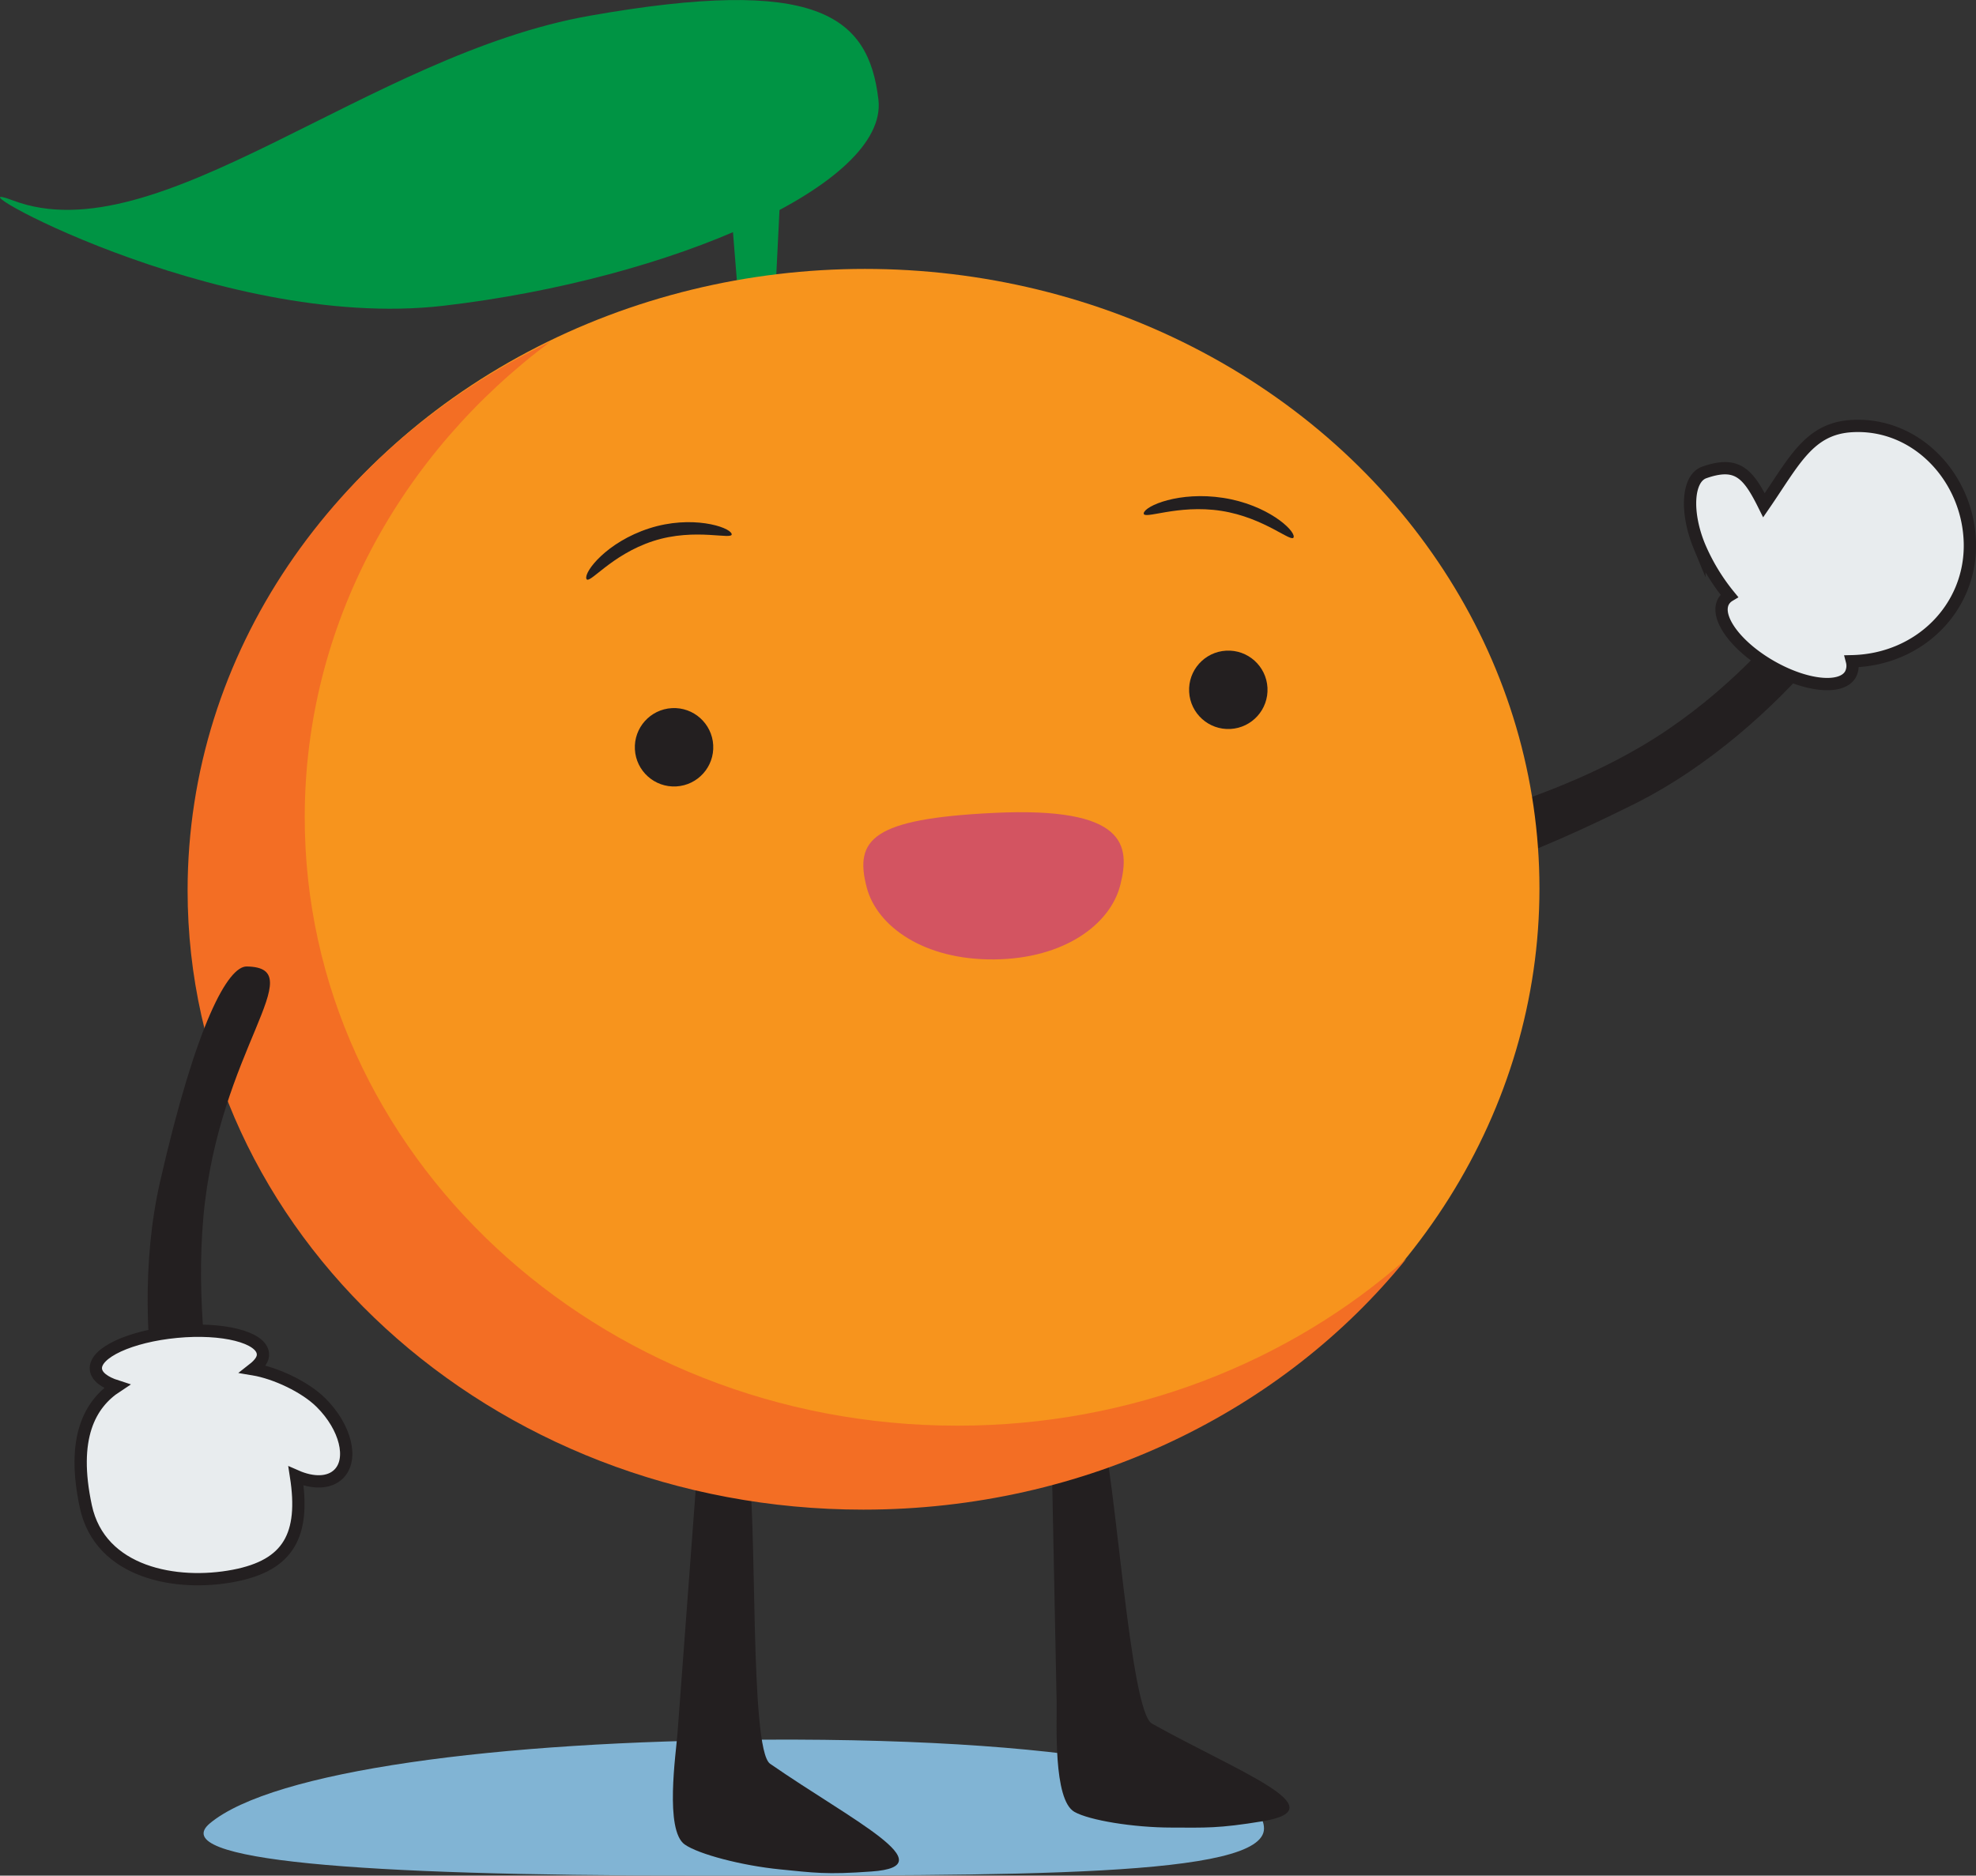 <svg xmlns="http://www.w3.org/2000/svg" viewBox="0 0 377.91 358.79"><rect x="0" y="0" width="377.91" height="358.79" fill="#333333" stroke="none"/><defs><style>.cls-1{fill:#81b4d4;}.cls-2{fill:#009444;}.cls-3{fill:#231f20;}.cls-4{fill:#e8ecee;stroke:#231f20;stroke-miterlimit:10;stroke-width:2.35px;}.cls-5{fill:#f7941d;}.cls-6{fill:#f36e24;}.cls-7{fill:#d35461;}</style></defs><title>orangeboy</title><g id="Layer_2" data-name="Layer 2"><g id="Layer_16" data-name="Layer 16"><path class="cls-1" d="M40.15,348.78c12-10,54.7-15.73,106-16,63.12-.33,95.59,7.64,95.59,17s-46.47,9-109.59,9S31.58,355.92,40.15,348.78Z"/><path class="cls-2" d="M2.44,38.33C-12.1,32.82,41.2,63.56,84.81,58.49S169.88,35.28,168,19.08,156.1-4.62,112.86,3C70.37,10.45,30.2,48.86,2.44,38.33Z"/><polygon class="cls-2" points="141.14 56.27 148.3 55.9 149.24 36.9 139.71 38.61 141.14 56.27"/><path class="cls-3" d="M319,139.54c26.63-18.1,34.1-41.63,40.5-33.57,2.21,2.79-18.21,33.5-47,47.86-27.89,13.89-40,16-42.24,13.23C262.39,157.17,292.39,157.64,319,139.54Z"/><path class="cls-4" d="M376.74,104c-.21-12.42-10.09-23.17-22.5-22.5-8.27.44-11.05,6.68-16.88,15.15-3.06-6.16-5.17-8.46-11.41-6.28-3.26,1.14-3.62,7.65-.94,14.14a39,39,0,0,0,5.7,9.44,3.08,3.08,0,0,0-1.06,1.06c-1.73,3,2.3,8.56,9,12.42S352.18,132,353.9,129a3.5,3.5,0,0,0,.29-2.51h0C367.12,126.2,376.95,116.26,376.74,104Z"/><path class="cls-3" d="M149.21,357.6c-7.38-.73-15.61-2.91-18.25-4.76-3.88-2.71-1.68-17.43-1.39-21.26l3.7-49.55c.29-3.83,4.5-2.82,9.72-2.43h0c1.94,9.91.27,55,4.29,57.79C162.91,348.22,181.07,357,166.68,358,158,358.64,155.6,358.23,149.21,357.6Z"/><path class="cls-3" d="M224.11,349.6c-7.42,0-15.82-1.41-18.62-3-4.12-2.32-3.33-17.19-3.41-21l-1-49.67c-.08-3.84,4.21-3.23,9.45-3.34h0c2.87,9.68,5.51,54.74,9.78,57.12,16.6,9.28,35.52,16.24,21.29,18.66C232.94,349.8,230.53,349.61,224.11,349.6Z"/><ellipse class="cls-5" cx="165.42" cy="169.94" rx="129" ry="118.5"/><path class="cls-6" d="M183.11,272.72c-68.94,0-124.83-52.1-124.83-116.37,0-36.83,18.36-69.66,47-91-41.25,19.78-69.4,59.37-69.4,105,0,65.4,57.86,118.43,129.22,118.43,42.57,0,80.33-18.87,103.87-48C246.6,260.58,216.38,272.72,183.11,272.72Z"/><circle class="cls-3" cx="128.92" cy="142.94" r="7.5" transform="translate(-7.62 7.26) rotate(-3.13)"/><circle class="cls-3" cx="234.92" cy="131.94" r="7.5" transform="translate(-6.86 13.04) rotate(-3.13)"/><path class="cls-3" d="M139.92,102.11c.44,1.34-6.86-1.25-15,1.39s-12.34,8.54-12.78,7.2,3.9-7,12-9.62S139.48,100.77,139.92,102.11Z"/><path class="cls-3" d="M218.74,98.16c-.22,1.39,6.4-1.74,14.81-.44s13.66,6.35,13.87,5-5.07-6.18-13.48-7.48S219,96.76,218.74,98.16Z"/><path class="cls-7" d="M214.26,169.28c-1.89,7.53-10.72,14.12-24.11,14.25s-22.43-6.28-24.39-13.77c-2.43-9.26,1.19-13.11,24.11-14.25C215.53,154.23,216.15,161.77,214.26,169.28Z"/><path class="cls-3" d="M38.9,232.79c-2.88,32.07,9.23,60-1.06,59.85-3.56-.06-14.37-35.32-7.2-66.71,6.94-30.37,13-41.11,16.55-41.05C59.83,185.07,41.79,200.72,38.9,232.79Z"/><path class="cls-4" d="M61.4,268.32c-3-3-8.67-5.68-13-6.4,1.28-1,2-2,1.88-3-.29-3.13-7.68-5-16.5-4.16s-15.74,4-15.44,7.16c.13,1.38,1.63,2.51,4,3.27-5.12,3.36-8.76,9.79-5.92,23,2.73,12.7,17.31,15.36,28.32,13.24,10.45-2,13.63-7.78,11.87-19.07,3.25,1.43,6.38,1.4,8.18-.41C67.62,279.13,66.1,273,61.4,268.32Z"/></g></g></svg>